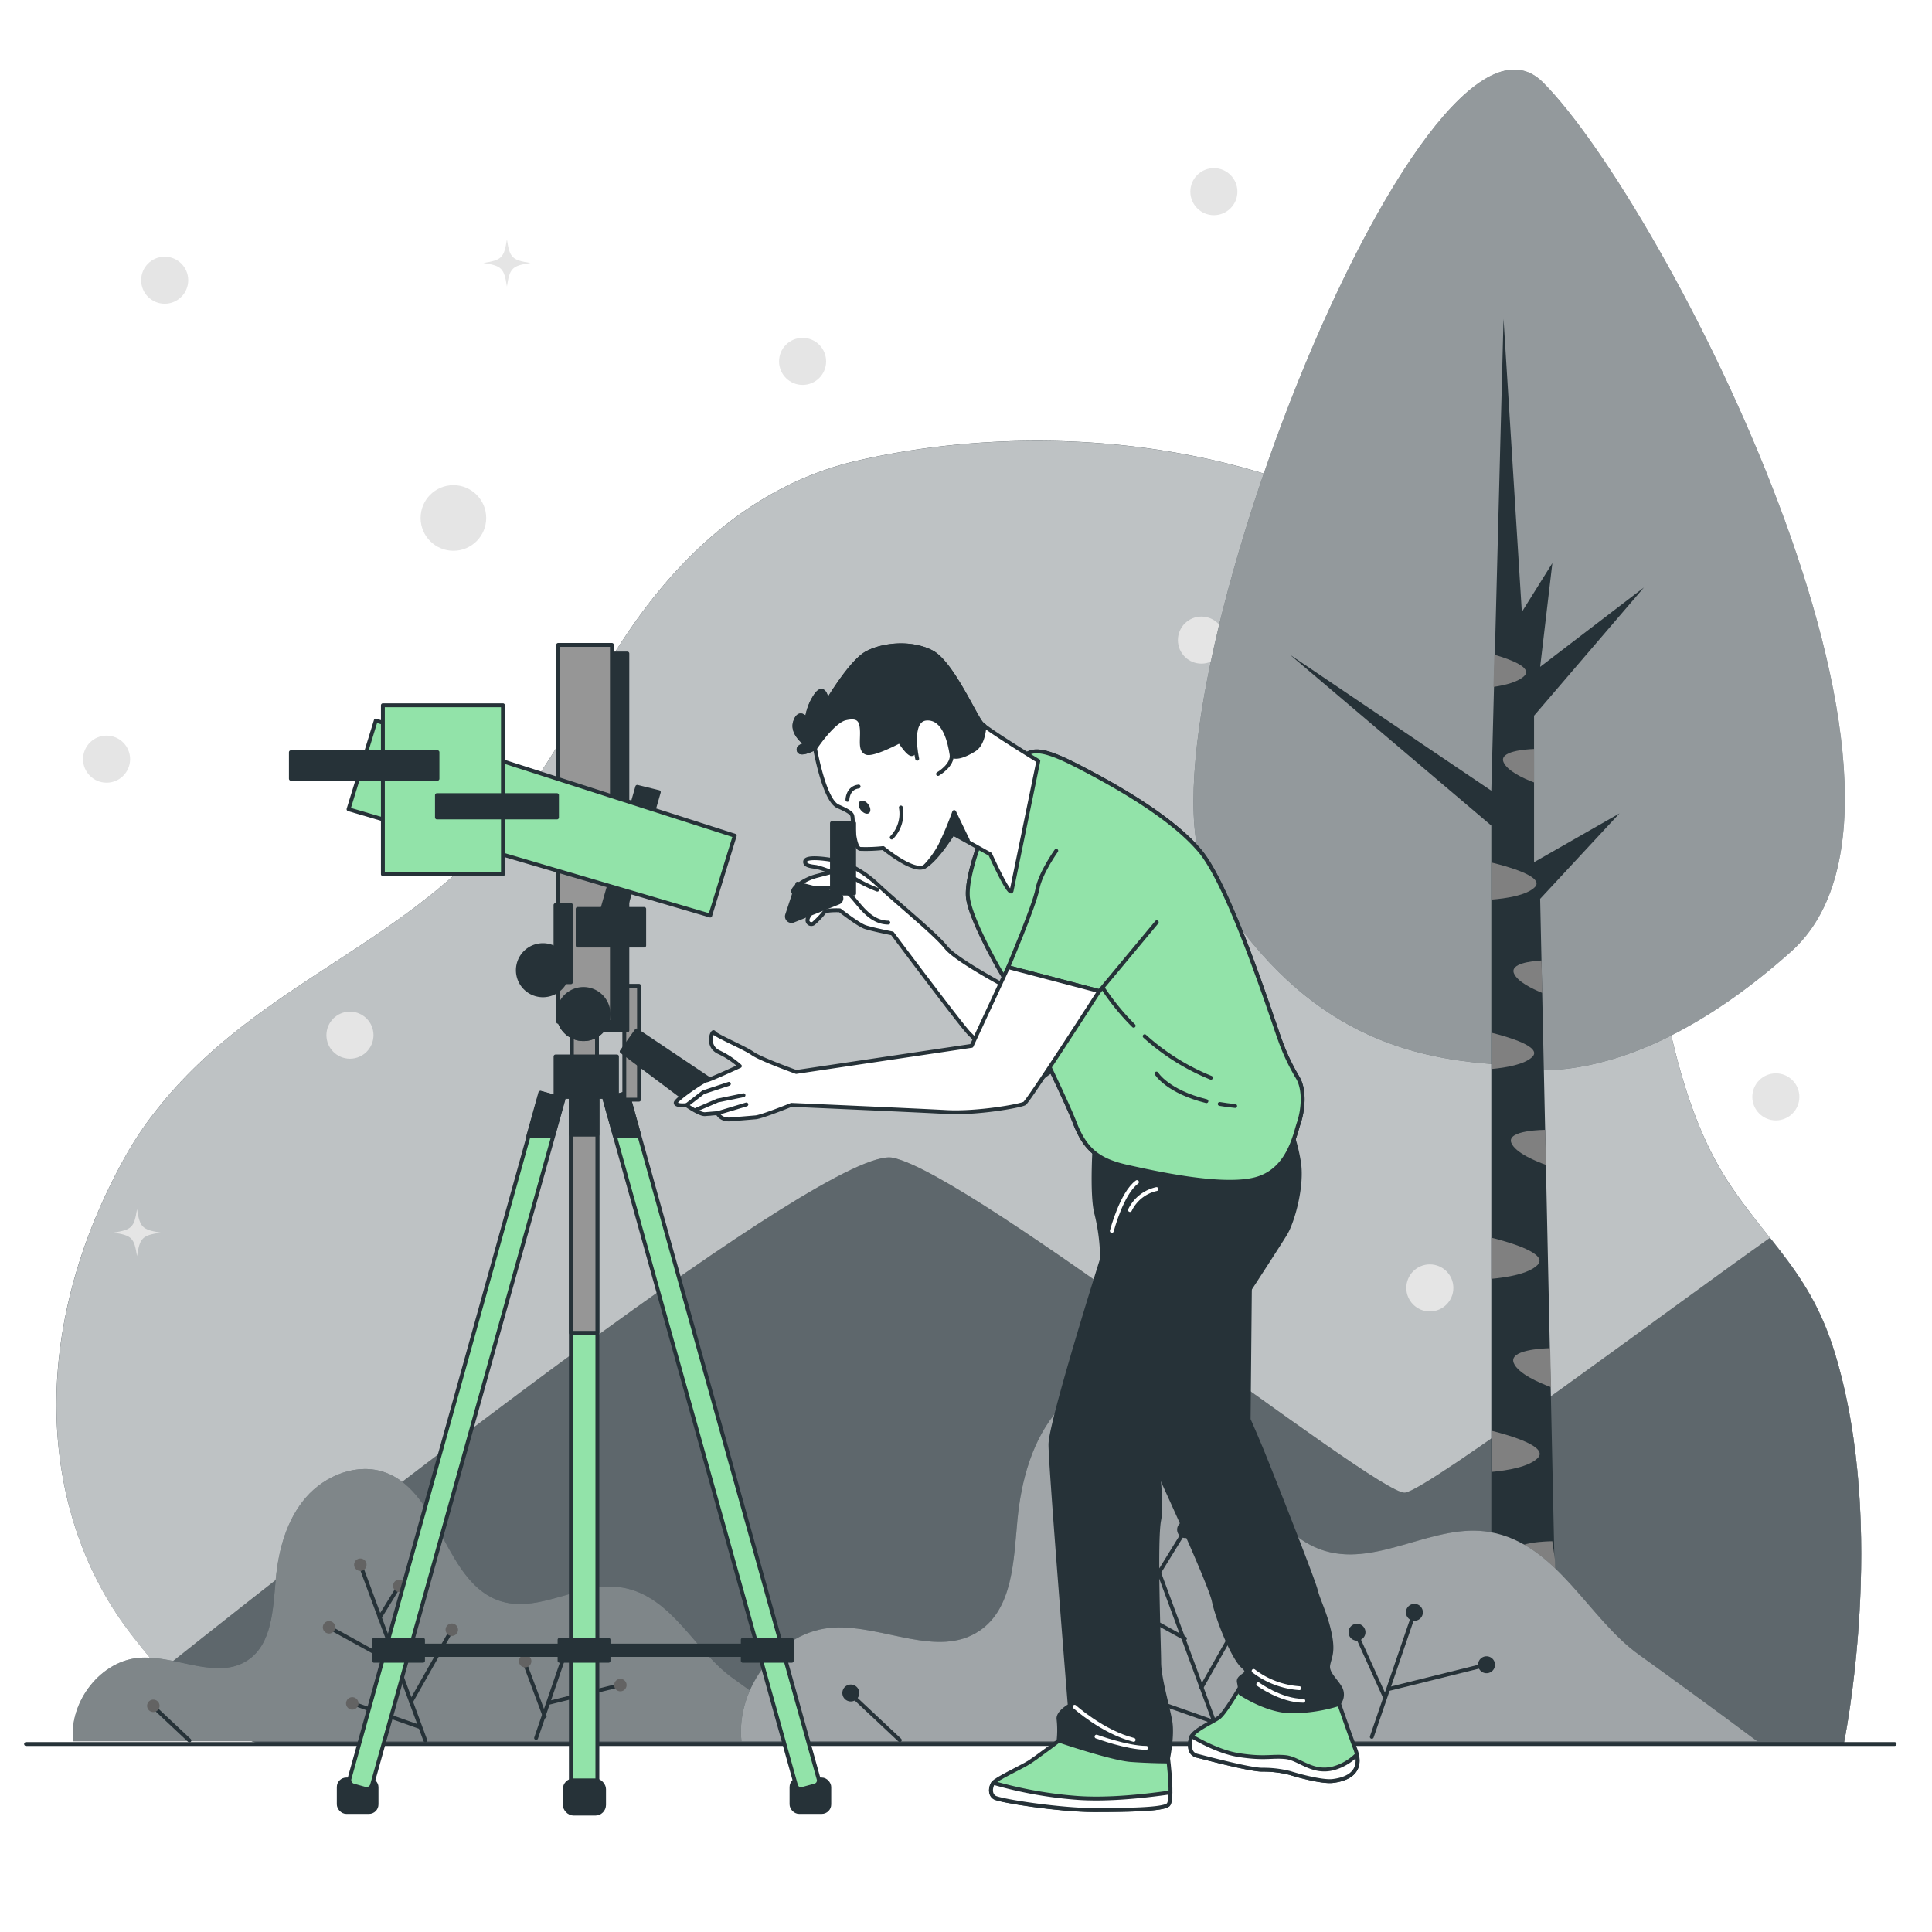 <svg class="animated" id="freepik_stories-telescope" xmlns="http://www.w3.org/2000/svg" viewBox="0 0 500 500" version="1.1" xmlns:xlink="http://www.w3.org/1999/xlink" xmlns:svgjs="http://svgjs.com/svgjs"><style>svg#freepik_stories-telescope:not(.animated) .animable {opacity: 0;}svg#freepik_stories-telescope.animated #freepik--Character--inject-31 {animation: 1.5s Infinite  linear floating;animation-delay: 0s;}            @keyframes floating {                0% {                    opacity: 1;                    transform: translateY(0px);                }                50% {                    transform: translateY(-10px);                }                100% {                    opacity: 1;                    transform: translateY(0px);                }            }        </style><g id="freepik--background-simple--inject-31" class="animable" style="transform-origin: 248.138px 282.711px;"><path d="M477.16,451.35H68.75s-9.66.56-27.07-19c-2.57-2.89-5.31-6.22-8.22-10.05-22.56-29.76-27.19-75.9-1.15-122.79a89.07,89.07,0,0,1,7.42-11.26c23.36-30.36,56.93-40.77,82.89-66.54,16.21-16.08,26.45-38.06,39.67-57.72,15.89-23.62,35.9-39.41,59.9-44.85,49-11.12,111.07-4.93,154.37,28.43,13.25,10.2,25.09,23.67,34.77,41.45,19.4,35.63,14.48,85.19,36.73,118.06,3.39,5,6.77,9.19,10,13.27,6.63,8.35,12.64,16.23,16.78,29.77C488.73,395.53,477.16,451.35,477.16,451.35Z" style="fill: rgb(38, 50, 56); transform-origin: 248.137px 282.711px;" id="elaax817adcw8" class="animable"></path><g id="elgh5ay8jaz7a"><path d="M376.56,147.59c-43.3-33.36-105.37-39.55-154.37-28.43-24,5.44-44,21.23-59.9,44.85-13.22,19.66-23.46,41.64-39.67,57.72-26,25.77-59.53,36.18-82.89,66.54a89.07,89.07,0,0,0-7.42,11.26c-26,46.89-21.41,93,1.15,122.79s35.29,29,35.29,29H477.16s11.57-55.82-2.31-101.21c-6.16-20.15-16.47-27.78-26.79-43-22.25-32.87-17.33-82.43-36.73-118.06C401.65,171.26,389.81,157.79,376.56,147.59Z" style="fill: rgb(255, 255, 255); opacity: 0.7; transform-origin: 248.146px 282.707px;" class="animable"></path></g></g><g id="freepik--Stars--inject-31" class="animable" style="transform-origin: 243.585px 191.455px;"><g id="elba1y0wvcew"><circle cx="117.34" cy="134.05" r="8.49" style="fill: rgb(229, 229, 229); transform-origin: 117.34px 134.05px; transform: rotate(-76.67deg);" class="animable"></circle></g><circle cx="42.62" cy="72.52" r="6.09" style="fill: rgb(229, 229, 229); transform-origin: 42.62px 72.52px;" id="elp7lp6pb4d5" class="animable"></circle><circle cx="207.71" cy="93.53" r="6.09" style="fill: rgb(229, 229, 229); transform-origin: 207.71px 93.53px;" id="el0xvwwufkk1y" class="animable"></circle><circle cx="314.15" cy="49.6" r="6.09" style="fill: rgb(229, 229, 229); transform-origin: 314.15px 49.6px;" id="eltx62sy8id3" class="animable"></circle><circle cx="90.57" cy="267.9" r="6.09" style="fill: rgb(229, 229, 229); transform-origin: 90.57px 267.9px;" id="el4mie6ljhybf" class="animable"></circle><path d="M41.55,319c-4.75.74-5.35,1.34-6.09,6.09-.74-4.75-1.34-5.35-6.09-6.09,4.75-.74,5.35-1.34,6.09-6.09C36.2,317.64,36.8,318.24,41.55,319Z" style="fill: rgb(229, 229, 229); transform-origin: 35.46px 319px;" id="eli3y0uvys9v" class="animable"></path><circle cx="459.59" cy="283.87" r="6.09" style="fill: rgb(229, 229, 229); transform-origin: 459.59px 283.87px;" id="eldsftt7wud3m" class="animable"></circle><path d="M137.28,68.06c-4.76.73-5.36,1.33-6.09,6.09-.74-4.76-1.34-5.36-6.09-6.09,4.75-.74,5.35-1.34,6.09-6.09C131.92,66.72,132.52,67.32,137.28,68.06Z" style="fill: rgb(229, 229, 229); transform-origin: 131.19px 68.06px;" id="elws6tq4rulm" class="animable"></path><circle cx="310.93" cy="165.66" r="6.09" style="fill: rgb(229, 229, 229); transform-origin: 310.93px 165.66px;" id="elknlbr0ifian" class="animable"></circle><circle cx="370.04" cy="333.31" r="6.09" style="fill: rgb(229, 229, 229); transform-origin: 370.04px 333.31px;" id="elyl4scuyuzns" class="animable"></circle><circle cx="27.58" cy="196.47" r="6.09" style="fill: rgb(229, 229, 229); transform-origin: 27.58px 196.47px;" id="el2nbntvbnnzt" class="animable"></circle></g><g id="freepik--Mountains--inject-31" class="animable" style="transform-origin: 261.68px 375.442px;"><path d="M477.16,451.35H68.75s-9.66.56-27.07-19c51.35-40.91,173-136.11,189.37-132.73,20.77,4.29,125.37,87.4,132.54,86.68,5.83-.58,68.61-47.67,94.48-65.95,6.63,8.35,12.64,16.23,16.78,29.77C488.73,395.53,477.16,451.35,477.16,451.35Z" style="fill: rgb(38, 50, 56); transform-origin: 261.68px 375.442px;" id="elseqb6u8fta" class="animable"></path><g id="elbo24iq4zeig"><path d="M477.16,451.35H68.75s-9.66.56-27.07-19c51.35-40.91,173-136.11,189.37-132.73,20.77,4.29,125.37,87.4,132.54,86.68,5.83-.58,68.61-47.67,94.48-65.95,6.63,8.35,12.64,16.23,16.78,29.77C488.73,395.53,477.16,451.35,477.16,451.35Z" style="fill: rgb(255, 255, 255); opacity: 0.26; transform-origin: 261.68px 375.442px;" class="animable"></path></g></g><g id="freepik--Tree--inject-31" class="animable" style="transform-origin: 393.157px 234.189px;"><path d="M387.72,275.47s30,11.61,75.76-29.15-32.91-193.64-64.16-225S290.15,190.67,313,228.35,362.38,273.88,387.72,275.47Z" style="fill: rgb(38, 50, 56); transform-origin: 393.157px 147.504px;" id="ele9tmo1gg17j" class="animable"></path><g id="elpgjs8y3ezph"><path d="M387.72,275.47s30,11.61,75.76-29.15-32.91-193.64-64.16-225S290.15,190.67,313,228.35,362.38,273.88,387.72,275.47Z" style="fill: rgb(255, 255, 255); opacity: 0.5; transform-origin: 393.157px 147.504px;" class="animable"></path></g><polygon points="385.95 450.37 403.29 450.37 398.59 232.62 419.13 210.5 397.01 223.14 397.01 185.22 425.44 152.04 398.59 172.58 401.75 145.73 393.85 158.37 389.11 82.53 385.95 204.63 333.81 169.42 385.95 213.66 385.95 450.37" style="fill: rgb(38, 50, 56); transform-origin: 379.625px 266.45px;" id="el8uwwyaemh7l" class="animable"></polygon><path d="M391.75,352.74c-1.33-3.34,7.18-3.78,9.44-3.83l.23,10.1C398.45,357.92,392.87,355.53,391.75,352.74Z" style="fill: gray; transform-origin: 396.515px 353.96px;" id="el0a7f85h9y4q5" class="animable"></path><path d="M386,267.27c4.32,1.08,13.16,3.65,10.58,6.23-2,2-6.95,2.83-10.58,3.15Z" style="fill: gray; transform-origin: 391.522px 271.96px;" id="el74wtjny7iyu" class="animable"></path><path d="M391.13,295.78c-1.36-3.37,8.77-3.37,8.77-3.37l0,.18.2,8.89C397.72,300.63,392.18,298.41,391.13,295.78Z" style="fill: gray; transform-origin: 395.552px 296.945px;" id="elumnccry6dfk" class="animable"></path><path d="M391.8,251.89c-1-2.51,4.34-3.15,7.14-3.32l.19,8.39C396.44,255.87,392.65,254,391.8,251.89Z" style="fill: gray; transform-origin: 395.403px 252.765px;" id="el40n10msanlm" class="animable"></path><path d="M401.74,398.87l.67,4.7.13,5.81c-2.31-.79-9.5-3.46-10.79-6.67C390.22,398.87,401.74,398.87,401.74,398.87Z" style="fill: gray; transform-origin: 397.075px 404.125px;" id="elfnpf4901cpn" class="animable"></path><path d="M397.9,327.38c-2.29,2.29-7.83,3.21-11.95,3.58V320.31C390.9,321.55,400.82,324.46,397.9,327.38Z" style="fill: gray; transform-origin: 392.189px 325.635px;" id="eln3fupihjo1k" class="animable"></path><path d="M397.2,229.61c-2.15,2.15-7.59,2.93-11.25,3.21v-9.61C389.93,224.17,399.92,226.89,397.2,229.61Z" style="fill: gray; transform-origin: 391.806px 228.015px;" id="elz7fovvki0m" class="animable"></path><path d="M386.73,169.44c4.43,1.28,9.87,3.38,7.77,5.47-1.57,1.57-4.89,2.41-8,2.86Z" style="fill: gray; transform-origin: 390.733px 173.605px;" id="elydb4jj9rfkn" class="animable"></path><path d="M386,370.28c4.95,1.24,14.87,4.15,11.95,7.07-2.29,2.29-7.83,3.21-11.95,3.58Z" style="fill: gray; transform-origin: 392.239px 375.605px;" id="elxlh6aw99yhb" class="animable"></path><path d="M397,193.84v8.65c-2.7-1-7-3-7.91-5.3C388,194.43,394.59,193.93,397,193.84Z" style="fill: gray; transform-origin: 392.985px 198.165px;" id="elh7j4nubqq" class="animable"></path></g><g id="freepik--Plants--inject-31" class="animable" style="transform-origin: 236.794px 402.671px;"><path d="M18.92,450.64C17.8,440.47,26.07,429.52,36.55,429c9.39-.45,19.73,5.87,27.56.66,6.4-4.27,6.54-13.37,7.26-21s2.82-15.38,7.83-21.15,13.4-9.05,20.57-6.41c14.44,5.32,15.34,29,30.09,33.37,10.21,3,20.87-5.47,31.35-3.59,12.84,2.3,18.63,16.5,28.48,23.45,1,.72,5.31,3.81,10.21,7.4,4.12,3,8.67,6.35,12.09,8.92Z" style="fill: rgb(38, 50, 56); transform-origin: 115.404px 415.412px;" id="elhyx0suaus98" class="animable"></path><g id="el9ns77rhqhob"><path d="M18.92,450.64C17.8,440.47,26.07,429.52,36.55,429c9.39-.45,19.73,5.87,27.56.66,6.4-4.27,6.54-13.37,7.26-21s2.82-15.38,7.83-21.15,13.4-9.05,20.57-6.41c14.44,5.32,15.34,29,30.09,33.37,10.21,3,20.87-5.47,31.35-3.59,12.84,2.3,18.63,16.5,28.48,23.45,1,.72,5.31,3.81,10.21,7.4,4.12,3,8.67,6.35,12.09,8.92Z" style="fill: rgb(255, 255, 255); opacity: 0.41; transform-origin: 115.404px 415.412px;" class="animable"></path></g><line x1="138.74" y1="449.8" x2="146.84" y2="426.13" style="fill: none; stroke: rgb(38, 50, 56); stroke-linecap: round; stroke-linejoin: round; transform-origin: 142.79px 437.965px;" id="elfewtebo7ct9" class="animable"></line><line x1="110.08" y1="450.43" x2="93.25" y2="404.94" style="fill: none; stroke: rgb(38, 50, 56); stroke-linecap: round; stroke-linejoin: round; transform-origin: 101.665px 427.685px;" id="elw6oaffhu8u" class="animable"></line><line x1="49.02" y1="450.43" x2="39.05" y2="441.08" style="fill: none; stroke: rgb(38, 50, 56); stroke-linecap: round; stroke-linejoin: round; transform-origin: 44.035px 445.755px;" id="elrykbdw1omrj" class="animable"></line><line x1="140.97" y1="444.2" x2="135.62" y2="429.87" style="fill: none; stroke: rgb(38, 50, 56); stroke-linecap: round; stroke-linejoin: round; transform-origin: 138.295px 437.035px;" id="elvdka41v7ujh" class="animable"></line><line x1="142.01" y1="440.69" x2="160.55" y2="436.1" style="fill: none; stroke: rgb(38, 50, 56); stroke-linecap: round; stroke-linejoin: round; transform-origin: 151.28px 438.395px;" id="elhwt5m7plect" class="animable"></line><line x1="98.24" y1="418.65" x2="103.22" y2="410.55" style="fill: none; stroke: rgb(38, 50, 56); stroke-linecap: round; stroke-linejoin: round; transform-origin: 100.73px 414.6px;" id="elmhqkgszqd18" class="animable"></line><line x1="103.22" y1="431.11" x2="85.15" y2="421.14" style="fill: none; stroke: rgb(38, 50, 56); stroke-linecap: round; stroke-linejoin: round; transform-origin: 94.185px 426.125px;" id="elfais1p7i3zl" class="animable"></line><line x1="108.61" y1="446.93" x2="92.01" y2="441.08" style="fill: none; stroke: rgb(38, 50, 56); stroke-linecap: round; stroke-linejoin: round; transform-origin: 100.31px 444.005px;" id="ellcp3m3brkep" class="animable"></line><line x1="106.34" y1="440.46" x2="116.93" y2="421.77" style="fill: none; stroke: rgb(38, 50, 56); stroke-linecap: round; stroke-linejoin: round; transform-origin: 111.635px 431.115px;" id="elhhs0o4qzkc9" class="animable"></line><path d="M91.65,404.94a1.61,1.61,0,1,0,1.6-1.6A1.61,1.61,0,0,0,91.65,404.94Z" style="fill: rgb(99, 99, 99); transform-origin: 93.26px 404.95px;" id="elkse08hcwz88" class="animable"></path><path d="M101.73,410.41a1.61,1.61,0,1,0,1.61-1.61A1.61,1.61,0,0,0,101.73,410.41Z" style="fill: rgb(99, 99, 99); transform-origin: 103.34px 410.41px;" id="el2wlqp5jcg0f" class="animable"></path><path d="M83.55,421.14a1.61,1.61,0,1,0,1.6-1.6A1.61,1.61,0,0,0,83.55,421.14Z" style="fill: rgb(99, 99, 99); transform-origin: 85.16px 421.15px;" id="elxqpj98re3x" class="animable"></path><path d="M115.32,421.77a1.61,1.61,0,1,0,1.61-1.61A1.61,1.61,0,0,0,115.32,421.77Z" style="fill: rgb(99, 99, 99); transform-origin: 116.93px 421.77px;" id="elp2r8uboeh78" class="animable"></path><path d="M89.56,440.83a1.61,1.61,0,1,0,1.6-1.6A1.61,1.61,0,0,0,89.56,440.83Z" style="fill: rgb(99, 99, 99); transform-origin: 91.17px 440.84px;" id="elmqtxi7vyhgi" class="animable"></path><path d="M38.07,441.46a1.61,1.61,0,1,0,1.61-1.6A1.61,1.61,0,0,0,38.07,441.46Z" style="fill: rgb(99, 99, 99); transform-origin: 39.68px 441.47px;" id="el6ecvywloexh" class="animable"></path><path d="M145.23,426.13a1.61,1.61,0,1,0,1.61-1.61A1.6,1.6,0,0,0,145.23,426.13Z" style="fill: rgb(99, 99, 99); transform-origin: 146.84px 426.13px;" id="el2j6b73il524" class="animable"></path><path d="M134.3,429.91a1.61,1.61,0,1,0,1.61-1.61A1.61,1.61,0,0,0,134.3,429.91Z" style="fill: rgb(99, 99, 99); transform-origin: 135.91px 429.91px;" id="elcovlwsq8bpn" class="animable"></path><path d="M158.94,436.1a1.61,1.61,0,1,0,1.61-1.61A1.61,1.61,0,0,0,158.94,436.1Z" style="fill: rgb(99, 99, 99); transform-origin: 160.55px 436.1px;" id="elw6derecs1qs" class="animable"></path><path d="M191.89,450.64c-1.52-13.85,9.75-28.75,24-29.43,12.8-.62,26.86,8,37.52.89,8.72-5.81,8.91-18.19,9.89-28.62s3.85-20.94,10.66-28.8,18.25-12.32,28-8.73c19.66,7.24,20.88,39.5,41,45.44,13.9,4.11,28.4-7.45,42.67-4.89,17.48,3.13,25.37,22.46,38.78,31.92,1.39,1,7.22,5.19,13.9,10.07,5.61,4.1,11.8,8.65,16.46,12.15Z" style="fill: rgb(38, 50, 56); transform-origin: 323.261px 402.666px;" id="elbxtm2eghbr" class="animable"></path><g id="eltwg1jsgscja"><path d="M191.89,450.64c-1.52-13.85,9.75-28.75,24-29.43,12.8-.62,26.86,8,37.52.89,8.72-5.81,8.91-18.19,9.89-28.62s3.85-20.94,10.66-28.8,18.25-12.32,28-8.73c19.66,7.24,20.88,39.5,41,45.44,13.9,4.11,28.4-7.45,42.67-4.89,17.48,3.13,25.37,22.46,38.78,31.92,1.39,1,7.22,5.19,13.9,10.07,5.61,4.1,11.8,8.65,16.46,12.15Z" style="fill: rgb(255, 255, 255); opacity: 0.56; transform-origin: 323.261px 402.666px;" class="animable"></path></g><line x1="355.02" y1="449.5" x2="366.05" y2="417.27" style="fill: none; stroke: rgb(38, 50, 56); stroke-linecap: round; stroke-linejoin: round; transform-origin: 360.535px 433.385px;" id="el9pay53b7ba" class="animable"></line><line x1="316" y1="450.35" x2="293.1" y2="388.43" style="fill: none; stroke: rgb(38, 50, 56); stroke-linecap: round; stroke-linejoin: round; transform-origin: 304.55px 419.39px;" id="elqfo7bjevtmp" class="animable"></line><line x1="232.87" y1="450.35" x2="219.3" y2="437.63" style="fill: none; stroke: rgb(38, 50, 56); stroke-linecap: round; stroke-linejoin: round; transform-origin: 226.085px 443.99px;" id="el2hfn45kezzd" class="animable"></line><line x1="358.37" y1="439.15" x2="350.78" y2="422.36" style="fill: none; stroke: rgb(38, 50, 56); stroke-linecap: round; stroke-linejoin: round; transform-origin: 354.575px 430.755px;" id="el54bsqxozfkr" class="animable"></line><line x1="359.47" y1="437.1" x2="384.71" y2="430.84" style="fill: none; stroke: rgb(38, 50, 56); stroke-linecap: round; stroke-linejoin: round; transform-origin: 372.09px 433.97px;" id="el0kv3c3g6y6va" class="animable"></line><line x1="299.88" y1="407.09" x2="306.67" y2="396.06" style="fill: none; stroke: rgb(38, 50, 56); stroke-linecap: round; stroke-linejoin: round; transform-origin: 303.275px 401.575px;" id="el9rwzoowp2mr" class="animable"></line><line x1="306.67" y1="424.05" x2="282.07" y2="410.48" style="fill: none; stroke: rgb(38, 50, 56); stroke-linecap: round; stroke-linejoin: round; transform-origin: 294.37px 417.265px;" id="elq9bu0d07mq" class="animable"></line><line x1="314" y1="445.59" x2="291.4" y2="437.63" style="fill: none; stroke: rgb(38, 50, 56); stroke-linecap: round; stroke-linejoin: round; transform-origin: 302.7px 441.61px;" id="els7npgkobvqs" class="animable"></line><line x1="310.91" y1="436.78" x2="325.33" y2="411.33" style="fill: none; stroke: rgb(38, 50, 56); stroke-linecap: round; stroke-linejoin: round; transform-origin: 318.12px 424.055px;" id="el6ubf3mnuu5q" class="animable"></line><path d="M290.91,388.43a2.19,2.19,0,1,0,2.19-2.19A2.19,2.19,0,0,0,290.91,388.43Z" style="fill: rgb(38, 50, 56); transform-origin: 293.1px 388.43px;" id="ela92x18m7wk4" class="animable"></path><path d="M304.64,395.87a2.19,2.19,0,1,0,2.19-2.19A2.19,2.19,0,0,0,304.64,395.87Z" style="fill: rgb(38, 50, 56); transform-origin: 306.83px 395.87px;" id="elw50j5wda29g" class="animable"></path><path d="M279.88,410.48a2.19,2.19,0,1,0,2.19-2.19A2.19,2.19,0,0,0,279.88,410.48Z" style="fill: rgb(38, 50, 56); transform-origin: 282.07px 410.48px;" id="el6afp36uqmpd" class="animable"></path><path d="M323.14,411.33a2.19,2.19,0,1,0,2.19-2.19A2.19,2.19,0,0,0,323.14,411.33Z" style="fill: rgb(38, 50, 56); transform-origin: 325.33px 411.33px;" id="el6nk3y7oq6oc" class="animable"></path><path d="M288.06,437.29a2.19,2.19,0,1,0,2.19-2.19A2.19,2.19,0,0,0,288.06,437.29Z" style="fill: rgb(38, 50, 56); transform-origin: 290.25px 437.29px;" id="elfurmlhsz7yh" class="animable"></path><path d="M218,438.15a2.19,2.19,0,1,0,2.19-2.19A2.18,2.18,0,0,0,218,438.15Z" style="fill: rgb(38, 50, 56); transform-origin: 220.19px 438.15px;" id="elgg53l0s600i" class="animable"></path><path d="M363.86,417.27a2.19,2.19,0,1,0,2.19-2.19A2.19,2.19,0,0,0,363.86,417.27Z" style="fill: rgb(38, 50, 56); transform-origin: 366.05px 417.27px;" id="el1xgfc0u5s2xh" class="animable"></path><path d="M349,422.42a2.19,2.19,0,1,0,2.19-2.19A2.19,2.19,0,0,0,349,422.42Z" style="fill: rgb(38, 50, 56); transform-origin: 351.19px 422.42px;" id="el1itfthf2k9a" class="animable"></path><path d="M382.52,430.84a2.19,2.19,0,1,0,2.19-2.19A2.19,2.19,0,0,0,382.52,430.84Z" style="fill: rgb(38, 50, 56); transform-origin: 384.71px 430.84px;" id="elon4l9r76ay" class="animable"></path></g><g id="freepik--Floor--inject-31" class="animable" style="transform-origin: 248.53px 451.35px;"><line x1="6.74" y1="451.35" x2="490.32" y2="451.35" style="fill: none; stroke: rgb(38, 50, 56); stroke-linecap: round; stroke-linejoin: round; transform-origin: 248.53px 451.35px;" id="elrfzcfvzz3b" class="animable"></line></g><g id="freepik--Character--inject-31" class="animable" style="transform-origin: 218.383px 318.349px;"><rect x="147.74" y="277.02" width="6.86" height="184.98" style="fill: rgb(146, 227, 169); stroke: rgb(38, 50, 56); stroke-linecap: round; stroke-linejoin: round; transform-origin: 151.17px 369.51px;" id="el7uxmuf1imig" class="animable"></rect><rect x="146.16" y="460.76" width="10.17" height="8.61" rx="2.26" style="fill: rgb(38, 50, 56); stroke: rgb(38, 50, 56); stroke-linecap: round; stroke-linejoin: round; transform-origin: 151.245px 465.065px;" id="elog0s0sssc1a" class="animable"></rect><rect x="144.81" y="424.37" width="12.68" height="5.44" style="fill: rgb(38, 50, 56); stroke: rgb(38, 50, 56); stroke-linecap: round; stroke-linejoin: round; transform-origin: 151.15px 427.09px;" id="elywkj1h3yd1i" class="animable"></rect><rect x="107.67" y="425.88" width="86.97" height="2.42" style="fill: rgb(38, 50, 56); stroke: rgb(38, 50, 56); stroke-linecap: round; stroke-linejoin: round; transform-origin: 151.155px 427.09px;" id="ele8tpul4aucj" class="animable"></rect><rect x="148.01" y="261.78" width="6.49" height="11.88" style="fill: rgb(150, 150, 150); stroke: rgb(38, 50, 56); stroke-linecap: round; stroke-linejoin: round; transform-origin: 151.255px 267.72px;" id="el0jj79y9qhmjp" class="animable"></rect><rect x="147.74" y="277.02" width="6.86" height="67.92" style="fill: rgb(150, 150, 150); stroke: rgb(38, 50, 56); stroke-linecap: round; stroke-linejoin: round; transform-origin: 151.17px 310.98px;" id="el9ylg70llzb8" class="animable"></rect><rect x="147.74" y="277.02" width="6.86" height="16.62" style="fill: rgb(38, 50, 56); stroke: rgb(38, 50, 56); stroke-linecap: round; stroke-linejoin: round; transform-origin: 151.17px 285.33px;" id="elecrmefhwg2b" class="animable"></rect><rect x="143.77" y="273.41" width="15.9" height="10.48" style="fill: rgb(38, 50, 56); stroke: rgb(38, 50, 56); stroke-linecap: round; stroke-linejoin: round; transform-origin: 151.72px 278.65px;" id="el1ny89k1ja1n" class="animable"></rect><g id="elnuuijztu8dl"><rect x="87.67" y="460.53" width="9.78" height="8.41" rx="1.96" style="fill: rgb(38, 50, 56); stroke: rgb(38, 50, 56); stroke-linecap: round; stroke-linejoin: round; transform-origin: 92.56px 464.735px; transform: rotate(9.5deg);" class="animable"></rect></g><path d="M94.47,462.94l-3-.84a1.49,1.49,0,0,1-1-1.84l49.45-177.44,5.92,1.63L96.3,461.9A1.5,1.5,0,0,1,94.47,462.94Z" style="fill: rgb(146, 227, 169); stroke: rgb(38, 50, 56); stroke-linecap: round; stroke-linejoin: round; transform-origin: 118.126px 372.905px;" id="el3laxycl3k7c" class="animable"></path><polygon points="143.09 294 145.75 284.44 139.83 282.82 136.71 294 143.09 294" style="fill: rgb(38, 50, 56); stroke: rgb(38, 50, 56); stroke-linecap: round; stroke-linejoin: round; transform-origin: 141.23px 288.41px;" id="elc0t0to8n3kh" class="animable"></polygon><g id="elqq33wcsnjr"><rect x="204.84" y="460.53" width="9.78" height="8.41" rx="1.96" style="fill: rgb(38, 50, 56); stroke: rgb(38, 50, 56); stroke-linecap: round; stroke-linejoin: round; transform-origin: 209.73px 464.735px; transform: rotate(170.5deg);" class="animable"></rect></g><path d="M207.59,463l3.35-.92a1.34,1.34,0,0,0,.93-1.65L162.38,282.82l-5.92,1.63L206,462.05A1.34,1.34,0,0,0,207.59,463Z" style="fill: rgb(146, 227, 169); stroke: rgb(38, 50, 56); stroke-linecap: round; stroke-linejoin: round; transform-origin: 184.19px 372.927px;" id="ell4hcbd0ajw" class="animable"></path><polygon points="165.5 294 162.38 282.82 156.46 284.44 159.12 294 165.5 294" style="fill: rgb(38, 50, 56); stroke: rgb(38, 50, 56); stroke-linecap: round; stroke-linejoin: round; transform-origin: 160.98px 288.41px;" id="ele3unsu1h8qn" class="animable"></polygon><rect x="96.8" y="424.37" width="12.68" height="5.44" style="fill: rgb(38, 50, 56); stroke: rgb(38, 50, 56); stroke-linecap: round; stroke-linejoin: round; transform-origin: 103.14px 427.09px;" id="elvhwyifqohw" class="animable"></rect><rect x="192.23" y="424.37" width="12.68" height="5.44" style="fill: rgb(38, 50, 56); stroke: rgb(38, 50, 56); stroke-linecap: round; stroke-linejoin: round; transform-origin: 198.57px 427.09px;" id="elx3l6fwaa0cm" class="animable"></rect><g id="ele5mm00n5gvm"><rect x="161.57" y="255.12" width="3.8" height="29.47" style="fill: rgb(150, 150, 150); stroke: rgb(38, 50, 56); stroke-linecap: round; stroke-linejoin: round; transform-origin: 163.47px 269.855px; transform: rotate(-54.65deg);" class="animable"></rect></g><path d="M186.86,286.45h0a4,4,0,0,1-5.68.88l-20.29-15.21,3.87-5.45,21.06,14.12A4,4,0,0,1,186.86,286.45Z" style="fill: rgb(38, 50, 56); stroke: rgb(38, 50, 56); stroke-linecap: round; stroke-linejoin: round; transform-origin: 174.249px 277.405px;" id="el8st8fjjxtxn" class="animable"></path><path d="M157.49,262.43a6.49,6.49,0,1,0-6.49,6.49A6.49,6.49,0,0,0,157.49,262.43Z" style="fill: rgb(38, 50, 56); stroke: rgb(38, 50, 56); stroke-linecap: round; stroke-linejoin: round; transform-origin: 151px 262.43px;" id="elge4r1rp43fl" class="animable"></path><path d="M263.26,256.88s-15.56-8.08-18.41-11.68S232,233.53,227.2,229s-9.28-6-11.82-6.43-6.74-.9-7,.3,1.65,1.35,2.85,1.5a22,22,0,0,1,3.89,1.34s-2.25.6-4,1.05a13.65,13.65,0,0,0-5.24,2.84c-1.05,1.05-.6,1.65.3,1.8a9.29,9.29,0,0,0,2.69-.3l2.25-1.35h3.74a31.6,31.6,0,0,0-4.64,2c-.75.6-3.44,3-3.59,3.89s1.49,1.35,2.24.6,3.14-2.85,3.14-2.85-2.84,3.45-3,4.49a1,1,0,0,0,1.65,1,23.42,23.42,0,0,0,2.69-2.84c.6-.6,4-.45,4-.45s4.79,3.74,6.58,4.34,7,1.64,7,1.64,17.8,23.79,19.9,25.89,9,8.83,10.62,10,4.19,3,5.24,3.15,4.49-3.15,6.43-4,3.89-3.59,4.34-3.89-8.53-19.16-8.53-19.16Z" style="fill: rgb(255, 255, 255); stroke: rgb(38, 50, 56); stroke-linecap: round; stroke-linejoin: round; transform-origin: 241.374px 251.361px;" id="elmc4brrze499" class="animable"></path><path d="M227.05,230.24a37.27,37.27,0,0,1-5.84-2.84c-1.64-1.2-4.79-4.19-5.39-2.54s1.2,4.78,3.45,6.13,5.08,7.78,10.62,7.78" style="fill: rgb(255, 255, 255); stroke: rgb(38, 50, 56); stroke-linecap: round; stroke-linejoin: round; transform-origin: 222.797px 231.572px;" id="elpd4m7vucw8c" class="animable"></path><path d="M320.66,437.08s-3.6,6.17-5.14,7.37-7,3.43-7.38,5.49-.34,3.95,1.72,4.46,13.55,3.6,16.81,3.6a27.83,27.83,0,0,1,7.2.86c1,.34,8.06,2.4,11,2.06s8.4-1.72,5.83-8.41c-1.7-4.42-5-14.06-5-14.06s-16.29,2.23-19.38,1S320.66,437.08,320.66,437.08Z" style="fill: rgb(146, 227, 169); stroke: rgb(38, 50, 56); stroke-linecap: round; stroke-linejoin: round; transform-origin: 329.662px 449.019px;" id="elsd20vu772r8" class="animable"></path><path d="M351.15,454.09a13.7,13.7,0,0,1-6.13,3.57c-5.49,1.37-8.75-2.57-12.35-2.92s-5.32.52-12-.51c-4.67-.72-9.68-3.36-12.27-4.89a1.71,1.71,0,0,0-.25.6c-.34,2.06-.34,3.95,1.72,4.46s13.55,3.6,16.81,3.6a27.83,27.83,0,0,1,7.2.86c1,.34,8.06,2.4,11,2.06C347.52,460.6,352.32,459.42,351.15,454.09Z" style="fill: rgb(255, 255, 255); stroke: rgb(38, 50, 56); stroke-linecap: round; stroke-linejoin: round; transform-origin: 329.656px 455.149px;" id="el0v6saael7jsk" class="animable"></path><path d="M298.58,378.18s14.45,31.07,15.54,36.13,5.06,14.82,7.58,17-1.44,2.17-1.08,4a16.36,16.36,0,0,1,.36,2.89s6.87,4.7,13.37,4.7a42,42,0,0,0,11.92-1.81,3.62,3.62,0,0,0,.73-4c-1.09-2.16-3.62-4-3.26-6.14s1.45-3.25.37-8.31-2.9-8.31-3.62-11.2-12.28-32.15-14.09-36.49-3.25-7.59-3.25-7.59l.36-37.93-27.46,38.66A42,42,0,0,0,298.58,378.18Z" style="fill: rgb(38, 50, 56); stroke: rgb(38, 50, 56); stroke-linecap: round; stroke-linejoin: round; transform-origin: 321.679px 386.165px;" id="elgui434lw01n" class="animable"></path><path d="M324.44,432.44a22,22,0,0,0,11.83,4.46" style="fill: none; stroke: rgb(255, 255, 255); stroke-linecap: round; stroke-linejoin: round; transform-origin: 330.355px 434.67px;" id="elrcxtgcg3os8" class="animable"></path><path d="M325.64,435.88s5.83,4.28,11.66,4.28" style="fill: none; stroke: rgb(255, 255, 255); stroke-linecap: round; stroke-linejoin: round; transform-origin: 331.47px 438.02px;" id="elrhs8osrdnmd" class="animable"></path><path d="M275.21,449.6s-7,5.31-8.92,6.52-8.58,4.28-9.26,5.31-1,2.92.34,3.78,16.81,3.26,25.73,3.26,17.84-.18,19.21-1.38,0-12,0-12Z" style="fill: rgb(146, 227, 169); stroke: rgb(38, 50, 56); stroke-linecap: round; stroke-linejoin: round; transform-origin: 279.681px 459.035px;" id="el5a1gm6optj5" class="animable"></path><path d="M302.31,467.09c.42-.36.58-1.64.6-3.22-7.45,1.08-17.3,2.07-25.13,1.34a106.69,106.69,0,0,1-20.71-3.82l0,0c-.69,1-1,2.92.34,3.78s16.81,3.26,25.73,3.26S300.94,468.29,302.31,467.09Z" style="fill: rgb(255, 255, 255); stroke: rgb(38, 50, 56); stroke-linecap: round; stroke-linejoin: round; transform-origin: 279.694px 464.91px;" id="elwuk9eblasri" class="animable"></path><path d="M283.41,294.36s-1.09,14.82.36,19.87a50.18,50.18,0,0,1,1.44,11.56s-13.36,42.28-13.36,48.06,5,67.56,5,67.56-3.25,1.81-2.89,3.61a25.57,25.57,0,0,1,0,5.42s13.73,4.7,18.79,5.06,9.39.36,9.39.36,1.45-6.5.73-10.48S300,434.18,300,430.21s-1.09-31.43,0-36.85-1.45-21.68-1.45-21.68,32.52-49.5,34.32-52.75,4.34-12.28,3.26-18.43a46.52,46.52,0,0,0-2.89-10.11s-5.42,8.31-12.29,9S283.41,294.36,283.41,294.36Z" style="fill: rgb(38, 50, 56); stroke: rgb(38, 50, 56); stroke-linecap: round; stroke-linejoin: round; transform-origin: 304.119px 373.125px;" id="elgl3sr1qodfh" class="animable"></path><path d="M287.74,318.57s2.53-9.76,6.51-12.65" style="fill: none; stroke: rgb(255, 255, 255); stroke-linecap: round; stroke-linejoin: round; transform-origin: 290.995px 312.245px;" id="elxrwbzwooxeq" class="animable"></path><path d="M292.44,313.15a10,10,0,0,1,6.86-5.42" style="fill: none; stroke: rgb(255, 255, 255); stroke-linecap: round; stroke-linejoin: round; transform-origin: 295.87px 310.44px;" id="elt2l4hfyhg" class="animable"></path><path d="M278.12,441.71s7.21,6.52,15.27,8.57" style="fill: none; stroke: rgb(255, 255, 255); stroke-linecap: round; stroke-linejoin: round; transform-origin: 285.755px 445.995px;" id="elgs0q8pqv63k" class="animable"></path><path d="M283.78,449.43s7.89,2.91,12.87,2.91" style="fill: none; stroke: rgb(255, 255, 255); stroke-linecap: round; stroke-linejoin: round; transform-origin: 290.215px 450.885px;" id="elt7otbvpgk9b" class="animable"></path><path d="M253.51,218.22s-3.52,9.21-3,14.09,6.77,16.53,9.48,20.86,15.45,30.35,18.16,37.4,6.23,9.75,13.55,11.38,24.38,5.42,33.06,3.25,10.29-11.38,11.38-14.63,1.62-8.4-.27-11.65a54.3,54.3,0,0,1-4.61-9.76c-1.63-4.33-12.74-39.29-20.59-48.77s-24.12-18.16-31.44-21.95-11.11-4.88-13.55-3.25S253.51,218.22,253.51,218.22Z" style="fill: rgb(255, 255, 255); stroke: rgb(38, 50, 56); stroke-linecap: round; stroke-linejoin: round; transform-origin: 293.791px 250.155px;" id="el36vmno5ecmg" class="animable"></path><path d="M253.51,218.22s-3.52,9.21-3,14.09,6.77,16.53,9.48,20.86,15.45,30.35,18.16,37.4,6.23,9.75,13.55,11.38,24.38,5.42,33.06,3.25,10.29-11.38,11.38-14.63,1.62-8.4-.27-11.65a54.3,54.3,0,0,1-4.61-9.76c-1.63-4.33-12.74-39.29-20.59-48.77s-24.12-18.16-31.44-21.95-11.11-4.88-13.55-3.25S253.51,218.22,253.51,218.22Z" style="fill: rgb(146, 227, 169); stroke: rgb(38, 50, 56); stroke-linecap: round; stroke-linejoin: round; transform-origin: 293.791px 250.155px;" id="el426n1belgqu" class="animable"></path><path d="M296.24,268.17a57.87,57.87,0,0,0,17.15,10.75" style="fill: none; stroke: rgb(38, 50, 56); stroke-linecap: round; stroke-linejoin: round; transform-origin: 304.815px 273.545px;" id="el7oyhhgd6t6d" class="animable"></path><path d="M282.77,251.28a61.24,61.24,0,0,0,10.62,14.18" style="fill: none; stroke: rgb(38, 50, 56); stroke-linecap: round; stroke-linejoin: round; transform-origin: 288.08px 258.37px;" id="eltcqhnn8jrtq" class="animable"></path><path d="M315.66,285.7c1.23.21,2.55.39,4,.53" style="fill: none; stroke: rgb(38, 50, 56); stroke-linecap: round; stroke-linejoin: round; transform-origin: 317.66px 285.965px;" id="elwwn9n26qj3" class="animable"></path><path d="M299.3,277.83s2.78,4.63,12.92,7.15" style="fill: none; stroke: rgb(38, 50, 56); stroke-linecap: round; stroke-linejoin: round; transform-origin: 305.76px 281.405px;" id="elsnh7q93ibf" class="animable"></path><path d="M210.91,193.6s2.35,13.48,5.94,15.07,3.67,2.05,3.78,2.75.31,8.07,2,8.28a41.11,41.11,0,0,0,5.93-.22s8,6.63,10.78,4.76,7.25-8.54,7.25-8.54l9.69,5.4s5.12,11.37,5.53,9.4,6.91-33.56,6.91-33.56-13-8-14.65-9.64-7.72-15.74-12.93-18.5-12.74-2.06-16.91.26-10.2,12.59-10.2,12.59-.5-4.7-2.7-2a14,14,0,0,0-2.55,6.61s-1.87-2.81-3,.48,3.08,6,3.08,6-2.6.17-2.15,1.53S210.91,193.6,210.91,193.6Z" style="fill: rgb(255, 255, 255); stroke: rgb(38, 50, 56); stroke-linecap: round; stroke-linejoin: round; transform-origin: 237.154px 198.869px;" id="el9uw5mzhp73" class="animable"></path><path d="M219.31,207s0-3.09,2.9-3.45" style="fill: none; stroke: rgb(38, 50, 56); stroke-linecap: round; stroke-linejoin: round; transform-origin: 220.76px 205.275px;" id="elo3a6ynug0tn" class="animable"></path><path d="M224.72,208.17c.63.85.71,1.87.17,2.27s-1.49,0-2.13-.81-.72-1.87-.18-2.27S224.08,207.31,224.72,208.17Z" style="fill: rgb(38, 50, 56); transform-origin: 223.735px 208.896px;" id="elg81q8r1g1q" class="animable"></path><path d="M218.78,185.92c3.22-.74,4.1.31,4.27,2.91s-.59,5.35,1.19,6,8.6-3,8.6-3,2.21,3.47,3.15,3.33,1.33-2.12,1.33-2.12-1.27-5.06,1-5.89,6.06,3.59,6.76,6.58,3.28,2.59,7,.34c1.86-1.13,2.52-3.82,2.7-6.22-.28-.22-.51-.41-.66-.55-1.69-1.64-7.72-15.74-12.93-18.5s-12.74-2.06-16.91.26-10.2,12.59-10.2,12.59-.5-4.7-2.7-2a14,14,0,0,0-2.55,6.61s-1.87-2.81-3,.48,3.08,6,3.08,6-2.6.17-2.15,1.53,4.2-.66,4.2-.66S215.55,186.67,218.78,185.92Z" style="fill: rgb(38, 50, 56); stroke: rgb(38, 50, 56); stroke-linecap: round; stroke-linejoin: round; transform-origin: 230.209px 181.437px;" id="el836u0lkg9ad" class="animable"></path><path d="M237.37,196.37s-2.31-10.14,2.43-10.41,6,6.46,6.46,9.26-3.5,5.08-3.5,5.08" style="fill: rgb(255, 255, 255); stroke: rgb(38, 50, 56); stroke-linecap: round; stroke-linejoin: round; transform-origin: 241.552px 193.126px;" id="elg12a5mdlss7" class="animable"></path><path d="M230.78,216.75a8.86,8.86,0,0,0,2.36-7.77" style="fill: none; stroke: rgb(38, 50, 56); stroke-linecap: round; stroke-linejoin: round; transform-origin: 232.033px 212.865px;" id="elmo0lkrqjqbh" class="animable"></path><path d="M239.36,224.24a25.36,25.36,0,0,0,3.93-5.39,88.09,88.09,0,0,0,3.65-8.7l3.53,7.33-3.86-1.78S242.63,222.29,239.36,224.24Z" style="fill: rgb(38, 50, 56); stroke: rgb(38, 50, 56); stroke-linecap: round; stroke-linejoin: round; transform-origin: 244.915px 217.195px;" id="elc9lum5vv6hn" class="animable"></path><path d="M273.36,220.18s-4.14,5.78-4.88,9.92-7.57,20.2-7.57,20.2l23.62,6.2,14.84-17.82" style="fill: rgb(146, 227, 169); stroke: rgb(38, 50, 56); stroke-linecap: round; stroke-linejoin: round; transform-origin: 280.14px 238.34px;" id="eltgblj7vyhd" class="animable"></path><path d="M260.91,250.3l-9.46,20.36-45.39,6.76s-9.25-3.32-11.28-4.78-9.63-4.64-10-5.43-2.17,3.45,1.23,5.07a22.47,22.47,0,0,1,5.47,3.62s-7.86,3.64-8.67,3.71-8,5-7.94,5.83,2.76.58,2.76.58,3.47,2.43,4.82,2.32l3.24-.27s.7,1.85,3.4,1.63l6.48-.54c1.62-.14,9.25-3.22,9.25-3.22s32.2,1.41,40.12,1.85,19.17-1.59,20.21-2.22,19.34-29.07,19.34-29.07Z" style="fill: rgb(255, 255, 255); stroke: rgb(38, 50, 56); stroke-linecap: round; stroke-linejoin: round; transform-origin: 229.68px 270.009px;" id="eldz2lj7veese" class="animable"></path><polyline points="177.68 286.02 182.02 282.67 188.64 280.49" style="fill: none; stroke: rgb(38, 50, 56); stroke-linecap: round; stroke-linejoin: round; transform-origin: 183.16px 283.255px;" id="elgb3vxz7szhd" class="animable"></polyline><polyline points="180.22 287.17 185.73 284.81 192.42 283.44" style="fill: none; stroke: rgb(38, 50, 56); stroke-linecap: round; stroke-linejoin: round; transform-origin: 186.32px 285.305px;" id="elkx3kqa7vfuq" class="animable"></polyline><line x1="185.73" y1="288.07" x2="193.16" y2="285.83" style="fill: none; stroke: rgb(38, 50, 56); stroke-linecap: round; stroke-linejoin: round; transform-origin: 189.445px 286.95px;" id="elelhaerkhoev" class="animable"></line><rect x="148.01" y="240.97" width="6.49" height="20.52" style="fill: rgb(38, 50, 56); stroke: rgb(38, 50, 56); stroke-linecap: round; stroke-linejoin: round; transform-origin: 151.255px 251.23px;" id="elnhxwlpbxru" class="animable"></rect><g id="elvrfhlyx9olf"><rect x="154.95" y="169.13" width="7.41" height="97.55" style="fill: rgb(38, 50, 56); stroke: rgb(38, 50, 56); stroke-linecap: round; stroke-linejoin: round; transform-origin: 158.655px 217.905px; transform: rotate(-73.191deg);" class="animable"></rect></g><g id="el6oilg9y8as5"><rect x="144.45" y="166.9" width="13.91" height="97.55" style="fill: rgb(150, 150, 150); stroke: rgb(38, 50, 56); stroke-linecap: round; stroke-linejoin: round; transform-origin: 151.405px 215.675px; transform: rotate(-72.91deg);" class="animable"></rect></g><polygon points="161.38 236.91 155.81 235.54 164.92 203.63 170.5 205 161.38 236.91" style="fill: rgb(38, 50, 56); stroke: rgb(38, 50, 56); stroke-linecap: round; stroke-linejoin: round; transform-origin: 163.155px 220.27px;" id="eldaq5vqld37" class="animable"></polygon><polygon points="190.15 216.28 183.8 236.95 90.2 209.43 97.26 186.47 190.15 216.28" style="fill: rgb(146, 227, 169); stroke: rgb(38, 50, 56); stroke-linecap: round; stroke-linejoin: round; transform-origin: 140.175px 211.71px;" id="elvbknqs7j8h" class="animable"></polygon><g id="elts0c1vdpcg9"><rect x="99.09" y="182.52" width="31.07" height="43.72" style="fill: rgb(146, 227, 169); stroke: rgb(38, 50, 56); stroke-linecap: round; stroke-linejoin: round; transform-origin: 114.625px 204.38px; transform: rotate(-72.91deg);" class="animable"></rect></g><g id="eltg4rligc339"><rect x="113.08" y="205.78" width="31.07" height="5.78" style="fill: rgb(38, 50, 56); stroke: rgb(38, 50, 56); stroke-linecap: round; stroke-linejoin: round; transform-origin: 128.615px 208.67px; transform: rotate(-72.91deg);" class="animable"></rect></g><g id="elgctxsz1jjod"><rect x="75.28" y="194.68" width="37.94" height="6.86" style="fill: rgb(38, 50, 56); stroke: rgb(38, 50, 56); stroke-linecap: round; stroke-linejoin: round; transform-origin: 94.25px 198.11px; transform: rotate(-72.91deg);" class="animable"></rect></g><path d="M206.37,228.7l-2.66,8.1a1.19,1.19,0,0,0,1.56,1.48L217,233.59a1.18,1.18,0,0,0-.15-2.25Z" style="fill: rgb(38, 50, 56); stroke: rgb(38, 50, 56); stroke-linecap: round; stroke-linejoin: round; transform-origin: 210.704px 233.53px;" id="eln695gd4hws" class="animable"></path><g id="elaum13axlugj"><rect x="215.31" y="213.03" width="5.74" height="18.22" style="fill: rgb(38, 50, 56); stroke: rgb(38, 50, 56); stroke-linecap: round; stroke-linejoin: round; transform-origin: 218.18px 222.14px; transform: rotate(13.89deg);" class="animable"></rect></g><g id="elqba7c3d949"><rect x="149.5" y="235.23" width="17.22" height="9.48" style="fill: rgb(38, 50, 56); stroke: rgb(38, 50, 56); stroke-linecap: round; stroke-linejoin: round; transform-origin: 158.11px 239.97px; transform: rotate(15.94deg);" class="animable"></rect></g><path d="M147,251.09a6.49,6.49,0,1,0-6.49,6.49A6.5,6.5,0,0,0,147,251.09Z" style="fill: rgb(38, 50, 56); stroke: rgb(38, 50, 56); stroke-linecap: round; stroke-linejoin: round; transform-origin: 140.51px 251.09px;" id="eliynw5nnsq28" class="animable"></path><g id="elu4mblr648pt"><rect x="143.76" y="234.23" width="3.99" height="19.96" style="fill: rgb(38, 50, 56); stroke: rgb(38, 50, 56); stroke-linecap: round; stroke-linejoin: round; transform-origin: 145.755px 244.21px; transform: rotate(15.14deg);" class="animable"></rect></g><path d="M157.49,262.43a6.49,6.49,0,1,0-6.49,6.49A6.49,6.49,0,0,0,157.49,262.43Z" style="fill: rgb(38, 50, 56); stroke: rgb(38, 50, 56); stroke-linecap: round; stroke-linejoin: round; transform-origin: 151px 262.43px;" id="el68yq4u93npq" class="animable"></path></g><defs>     <filter id="active" height="200%">         <feMorphology in="SourceAlpha" result="DILATED" operator="dilate" radius="2"></feMorphology>                <feFlood flood-color="#32DFEC" flood-opacity="1" result="PINK"></feFlood>        <feComposite in="PINK" in2="DILATED" operator="in" result="OUTLINE"></feComposite>        <feMerge>            <feMergeNode in="OUTLINE"></feMergeNode>            <feMergeNode in="SourceGraphic"></feMergeNode>        </feMerge>    </filter>    <filter id="hover" height="200%">        <feMorphology in="SourceAlpha" result="DILATED" operator="dilate" radius="2"></feMorphology>                <feFlood flood-color="#ff0000" flood-opacity="0.5" result="PINK"></feFlood>        <feComposite in="PINK" in2="DILATED" operator="in" result="OUTLINE"></feComposite>        <feMerge>            <feMergeNode in="OUTLINE"></feMergeNode>            <feMergeNode in="SourceGraphic"></feMergeNode>        </feMerge>            <feColorMatrix type="matrix" values="0   0   0   0   0                0   1   0   0   0                0   0   0   0   0                0   0   0   1   0 "></feColorMatrix>    </filter></defs></svg>